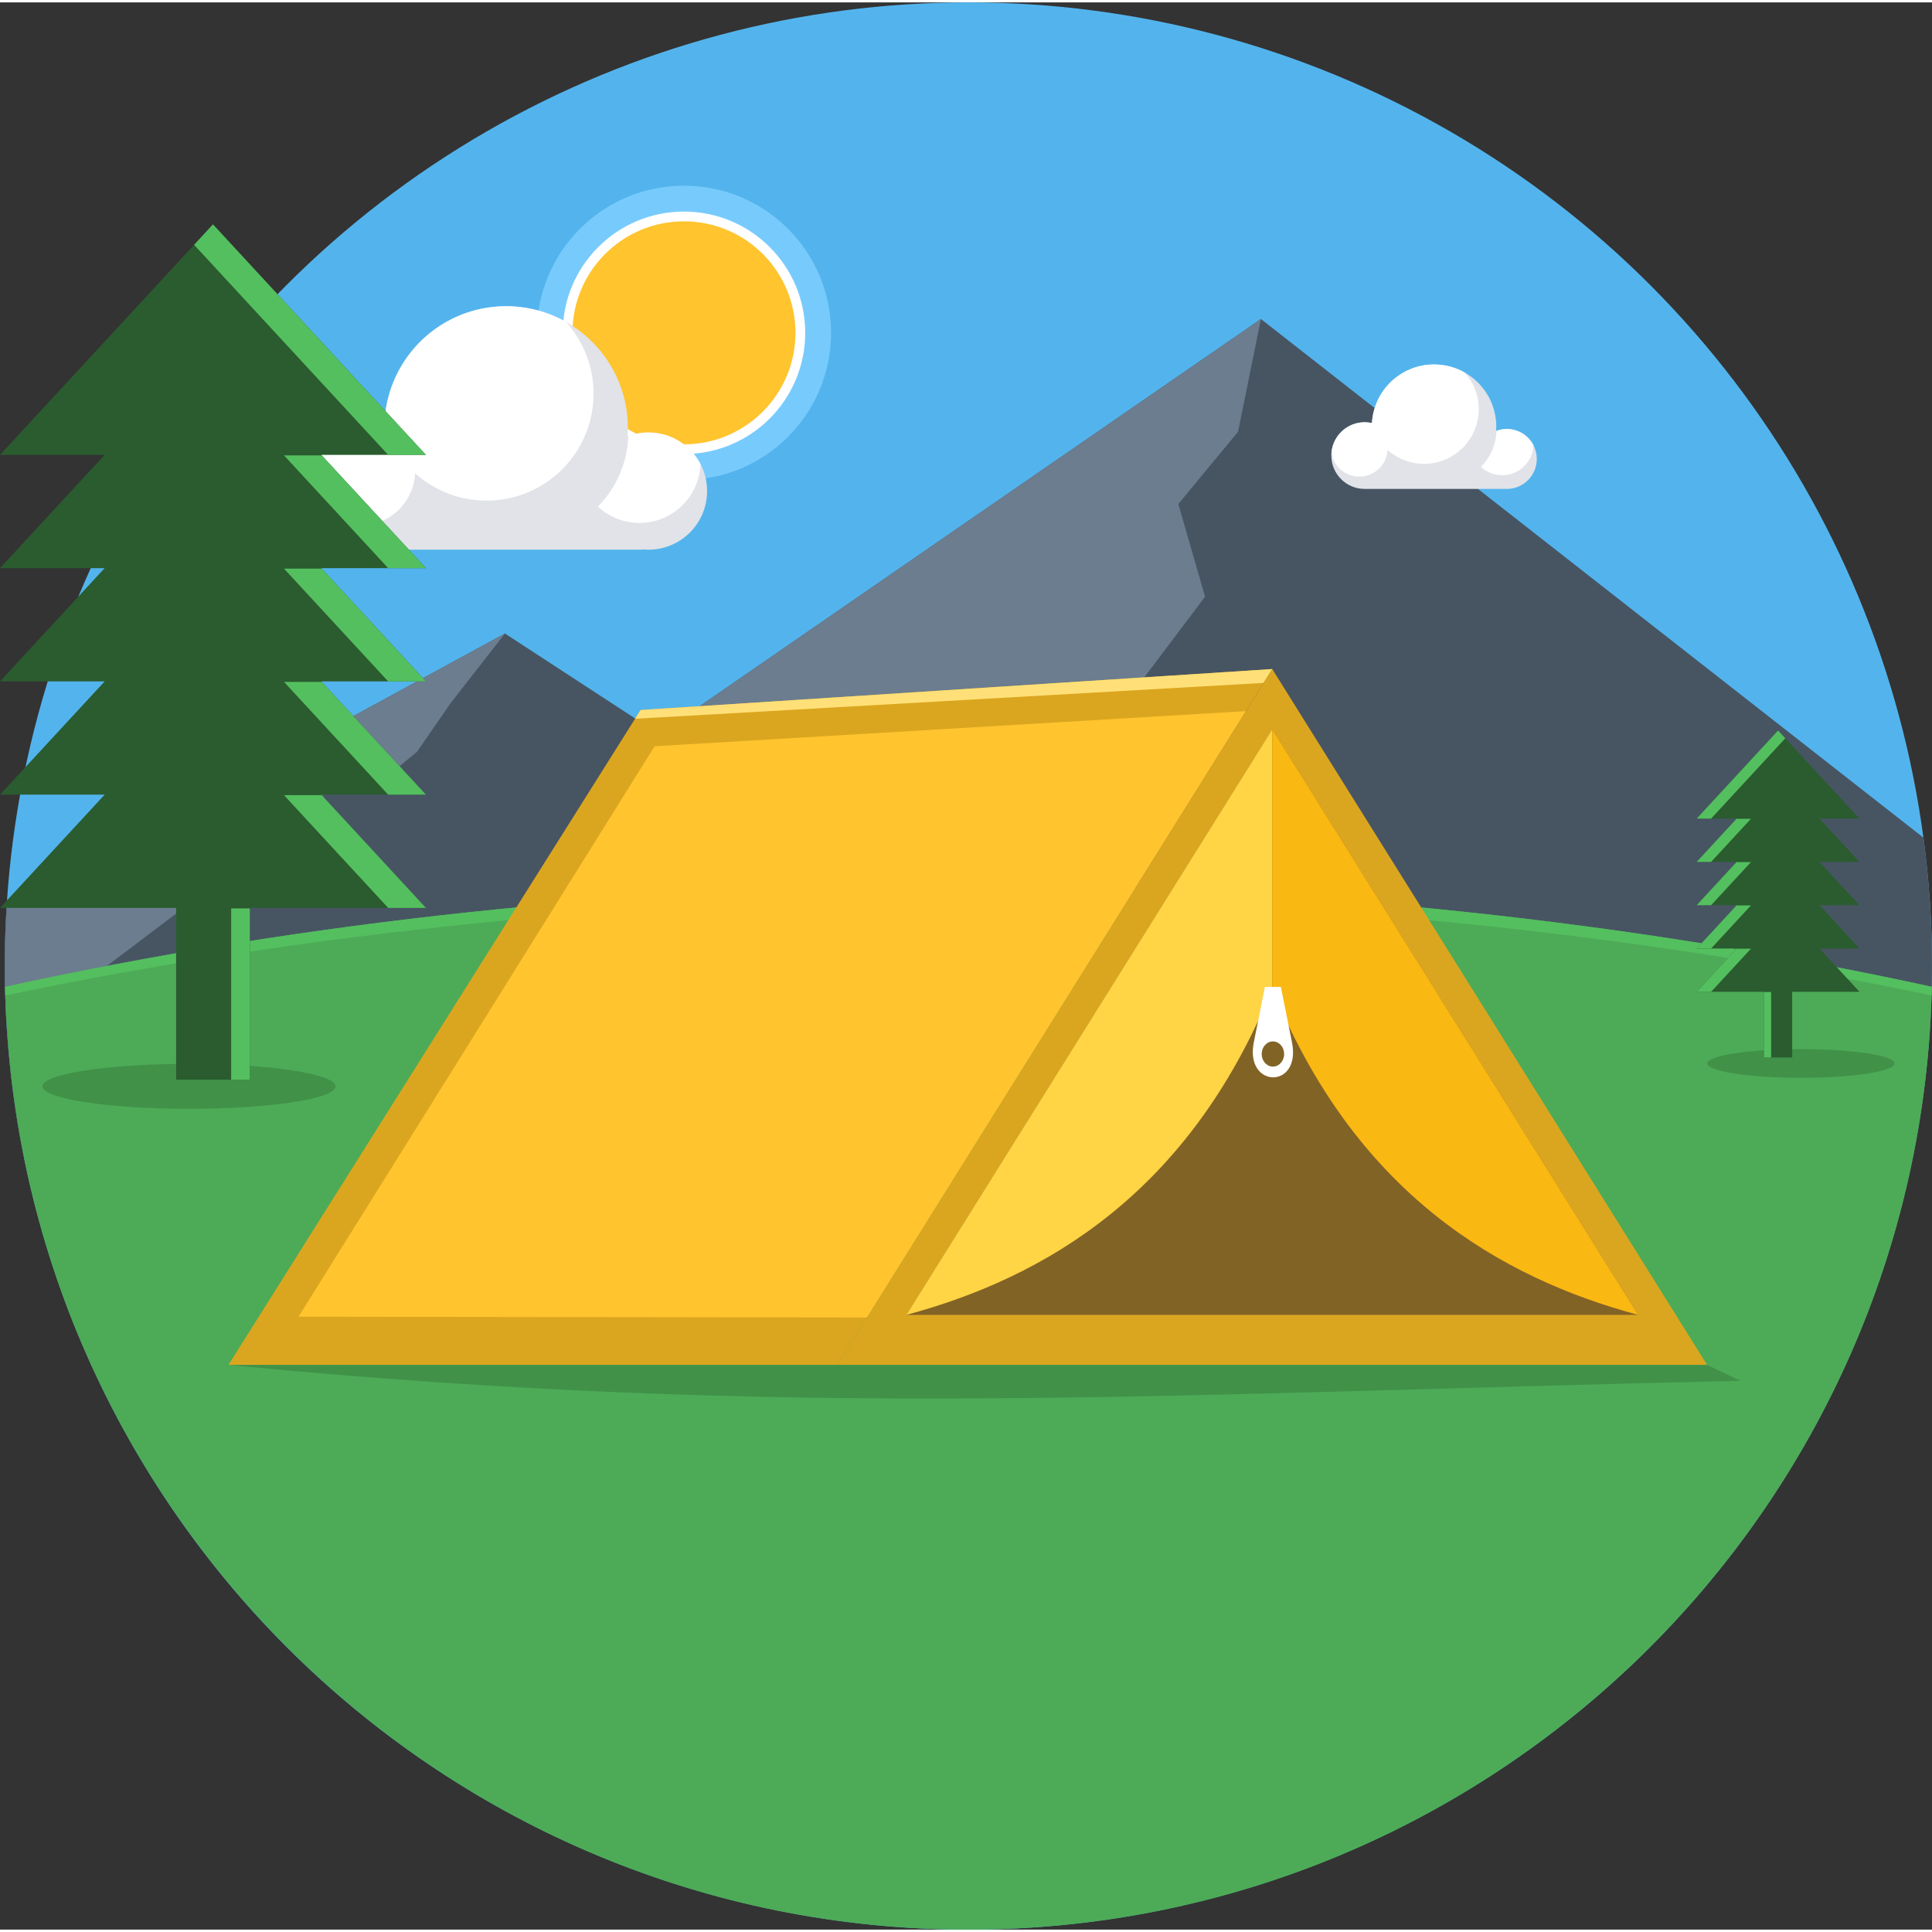 <?xml version="1.0" ?><!DOCTYPE svg  PUBLIC '-//W3C//DTD SVG 1.1//EN'  'http://www.w3.org/Graphics/SVG/1.1/DTD/svg11.dtd'><svg height="135px" style="shape-rendering:geometricPrecision; text-rendering:geometricPrecision; image-rendering:optimizeQuality; fill-rule:evenodd; clip-rule:evenodd" version="1.1" viewBox="0 0 318757 317969" width="135px" xml:space="preserve" xmlns="http://www.w3.org/2000/svg" xmlns:xlink="http://www.w3.org/1999/xlink"><rect x="0" y="0" width="318757" height="317969" fill="#333333" stroke="none"/><defs><style type="text/css">
   <![CDATA[
    .fil15 {fill:#2A5C2F}
    .fil14 {fill:#419149}
    .fil3 {fill:#475563}
    .fil6 {fill:#4DAB57}
    .fil0 {fill:#53B4ED}
    .fil7 {fill:#54BF5F}
    .fil4 {fill:#6B7D8F}
    .fil1 {fill:#77CBFC}
    .fil11 {fill:#826326}
    .fil9 {fill:#DBA61F}
    .fil5 {fill:#E1E3E8}
    .fil13 {fill:#FAB812}
    .fil8 {fill:#FFC42E}
    .fil12 {fill:#FFD445}
    .fil10 {fill:#FFE078}
    .fil2 {fill:white}
   ]]>
  </style></defs><g id="Layer_x0020_1"><g id="_644480240"><circle class="fil0" cx="159772" cy="158985" r="158985"/><circle class="fil1" cx="112846" cy="54517" r="24268"/><circle class="fil2" cx="112846" cy="54517" r="20003"/><path class="fil3" d="M1116 148885l82192 -44760 112959 73697 -192375 12544c-2032,-10146 -3104,-20638 -3104,-31381 0,-3394 119,-6759 328,-10100z"/><path class="fil4" d="M83308 104125l-8919 11435 -5590 8090 -7353 6030 -13973 1765 -2795 10443 -9119 3530 -17911 13553 -16609 9002c-166,-2975 -251,-5972 -251,-8988 0,-3394 119,-6759 328,-10100l82192 -44760z"/><path class="fil3" d="M108748 120723l99285 -68486 109317 85573c922,6928 1407,13994 1407,21175 0,3816 -143,7597 -408,11346 -36148,651 -89672,1756 -128693,3178l-80908 -52786z"/><polygon class="fil4" points="208033,52237 204263,70845 194408,82759 198821,98056 157667,152639 108748,120723 "/><g><path class="fil5" d="M248608 70388c2728,0 4941,2213 4941,4942 0,2729 -2213,4941 -4941,4941 -159,0 -317,-8 -472,-23l0 23 -11533 0 -11449 0c-3036,0 -5498,-2462 -5498,-5498 0,-3037 2462,-5499 5498,-5499 412,0 815,46 1201,133 310,-5391 4779,-9667 10248,-9667 5669,0 10265,4596 10265,10266 0,237 -9,473 -25,707 548,-210 1143,-325 1765,-325z"/><path class="fil2" d="M219673 74332c224,-2830 2593,-5058 5481,-5058 413,0 815,46 1201,133l0 -2c1531,765 2582,2346 2582,4173 0,2575 -2087,4663 -4662,4663 -2318,0 -4241,-1693 -4602,-3909z"/><path class="fil2" d="M226217 69378l138 29c310,-5391 4779,-9667 10248,-9667 1833,0 3554,481 5043,1323 1447,1600 2328,3721 2328,6049 0,4982 -4039,9022 -9022,9022 -4200,0 -7730,-2870 -8735,-6756z"/><path class="fil2" d="M248608 70388c1907,0 3560,1080 4384,2661 -97,2759 -2364,4966 -5147,4966 -1354,0 -2586,-522 -3506,-1377 1521,-1541 2484,-3632 2563,-5947 531,-196 1106,-303 1706,-303z"/></g><path class="fil6" d="M847 162415c49150,-10727 102782,-16630 158941,-16630 56159,0 109790,5903 158941,16630 -1826,86220 -72283,155554 -158941,155554 -86658,0 -157115,-69334 -158941,-155554z"/><path class="fil7" d="M847 162415c49150,-10727 102782,-16630 158941,-16630 56159,0 109790,5903 158941,16630 -10,473 -33,943 -47,1415 -49258,-10272 -102843,-15912 -158894,-15912 -56051,0 -109637,5640 -158894,15912 -14,-472 -37,-942 -47,-1415z"/><circle class="fil8" cx="112846" cy="54517" r="18395"/><g><path class="fil5" d="M106993 70961c5339,0 9667,4329 9667,9667 0,5339 -4328,9667 -9667,9667 -311,0 -619,-15 -923,-44l0 44 -22563 0 -22396 0c-5941,0 -10756,-4816 -10756,-10756 0,-5941 4815,-10756 10756,-10756 807,0 1593,90 2349,259 607,-10546 9350,-18911 20047,-18911 11091,0 20083,8991 20083,20082 0,465 -18,927 -49,1384 1072,-410 2235,-636 3452,-636z"/><path class="fil2" d="M50389 78678c438,-5538 5071,-9895 10722,-9895 807,0 1593,90 2349,259l0 -3c2994,1496 5051,4589 5051,8164 0,5037 -4084,9121 -9121,9121 -4535,0 -8296,-3311 -9001,-7646z"/><path class="fil2" d="M63190 68985l270 57c607,-10546 9350,-18911 20047,-18911 3587,0 6953,941 9868,2588 2830,3130 4554,7280 4554,11832 0,9748 -7903,17651 -17650,17651 -8216,0 -15122,-5616 -17089,-13217z"/><path class="fil2" d="M106993 70961c3730,0 6965,2113 8578,5206 -191,5398 -4626,9716 -10070,9716 -2649,0 -5059,-1023 -6858,-2695 2974,-3013 4858,-7105 5012,-11634 1041,-383 2165,-593 3338,-593z"/></g><g><polygon class="fil9" points="105688,116748 209906,109992 138158,224810 37687,224810 "/><polygon class="fil10" points="105689,116748 209906,109992 208480,112275 104780,118193 "/><polygon class="fil8" points="108002,122730 49254,216847 143048,216975 205566,116933 "/><polygon class="fil9" points="209906,109992 138158,224810 281654,224810 "/><polygon class="fil11" points="209906,119922 149525,216549 270287,216549 "/><path class="fil12" d="M209906 119922l-60380 96627c22809,-6129 46723,-20057 60380,-53885l0 -42742z"/><path class="fil13" d="M209906 119922l0 42742c13656,33828 37571,47756 60380,53885l-60380 -96627z"/><path class="fil2" d="M208695 162436l2634 0 1833 9150c1557,7772 -7824,7609 -6300,0l1833 -9150zm1320 8990c1024,0 1853,930 1853,2077 0,1147 -829,2078 -1853,2078 -1023,0 -1853,-931 -1853,-2078 0,-1147 830,-2077 1853,-2077z"/><path class="fil14" d="M37687 224810l243966 0 5522 2618c-95456,2109 -155422,6480 -249488,-2618z"/></g><g><ellipse class="fil14" cx="297127" cy="175065" rx="15448" ry="2368"/><ellipse class="fil14" cx="31180" cy="178840" rx="24180" ry="3707"/></g><g><polygon class="fil15" points="70274,74658 35137,36624 0,74658 17263,74658 0,93343 17263,93343 0,112030 17263,112030 0,130716 17263,130716 0,149401 29056,149401 29056,177741 41220,177741 41220,149401 70274,149401 53012,130716 70274,130716 53012,112030 70274,112030 53012,93343 70274,93343 53012,74658 "/><path class="fil7" d="M70274 74658l-35137 -38034 -3115 3372 32021 34662 6231 0zm-32133 103083l3079 0 0 -28259 -3079 0 0 28259zm25902 -28340l6231 0 -17188 -18604 -6231 0 17188 18604zm0 -18685l6231 0 -17188 -18605 -6231 0 17188 18605zm0 -18686l6231 0 -17188 -18605 -6231 0 17188 18605zm0 -18687l6231 0 -17188 -18604 -6231 0 17188 18604z"/><polygon class="fil15" points="279930,134667 293365,120125 306799,134667 300199,134667 306799,141812 300199,141812 306799,148956 300199,148956 306799,156100 300199,156100 306799,163245 295690,163245 295690,174080 291039,174080 291039,163245 279930,163245 286530,156100 279930,156100 286530,148956 279930,148956 286530,141812 279930,141812 286530,134667 "/><path class="fil7" d="M279930 134667l13435 -14542 1190 1290 -12242 13252 -2383 0zm12286 39413l-1177 0 0 -10804 1177 0 0 10804zm-9903 -10835l-2383 0 6572 -7114 2382 0 -6571 7114zm0 -7145l-2383 0 6572 -7113 2382 0 -6571 7113zm0 -7144l-2383 0 6572 -7113 2382 0 -6571 7113zm0 -7144l-2383 0 6572 -7114 2382 0 -6571 7114z"/></g></g></g></svg>